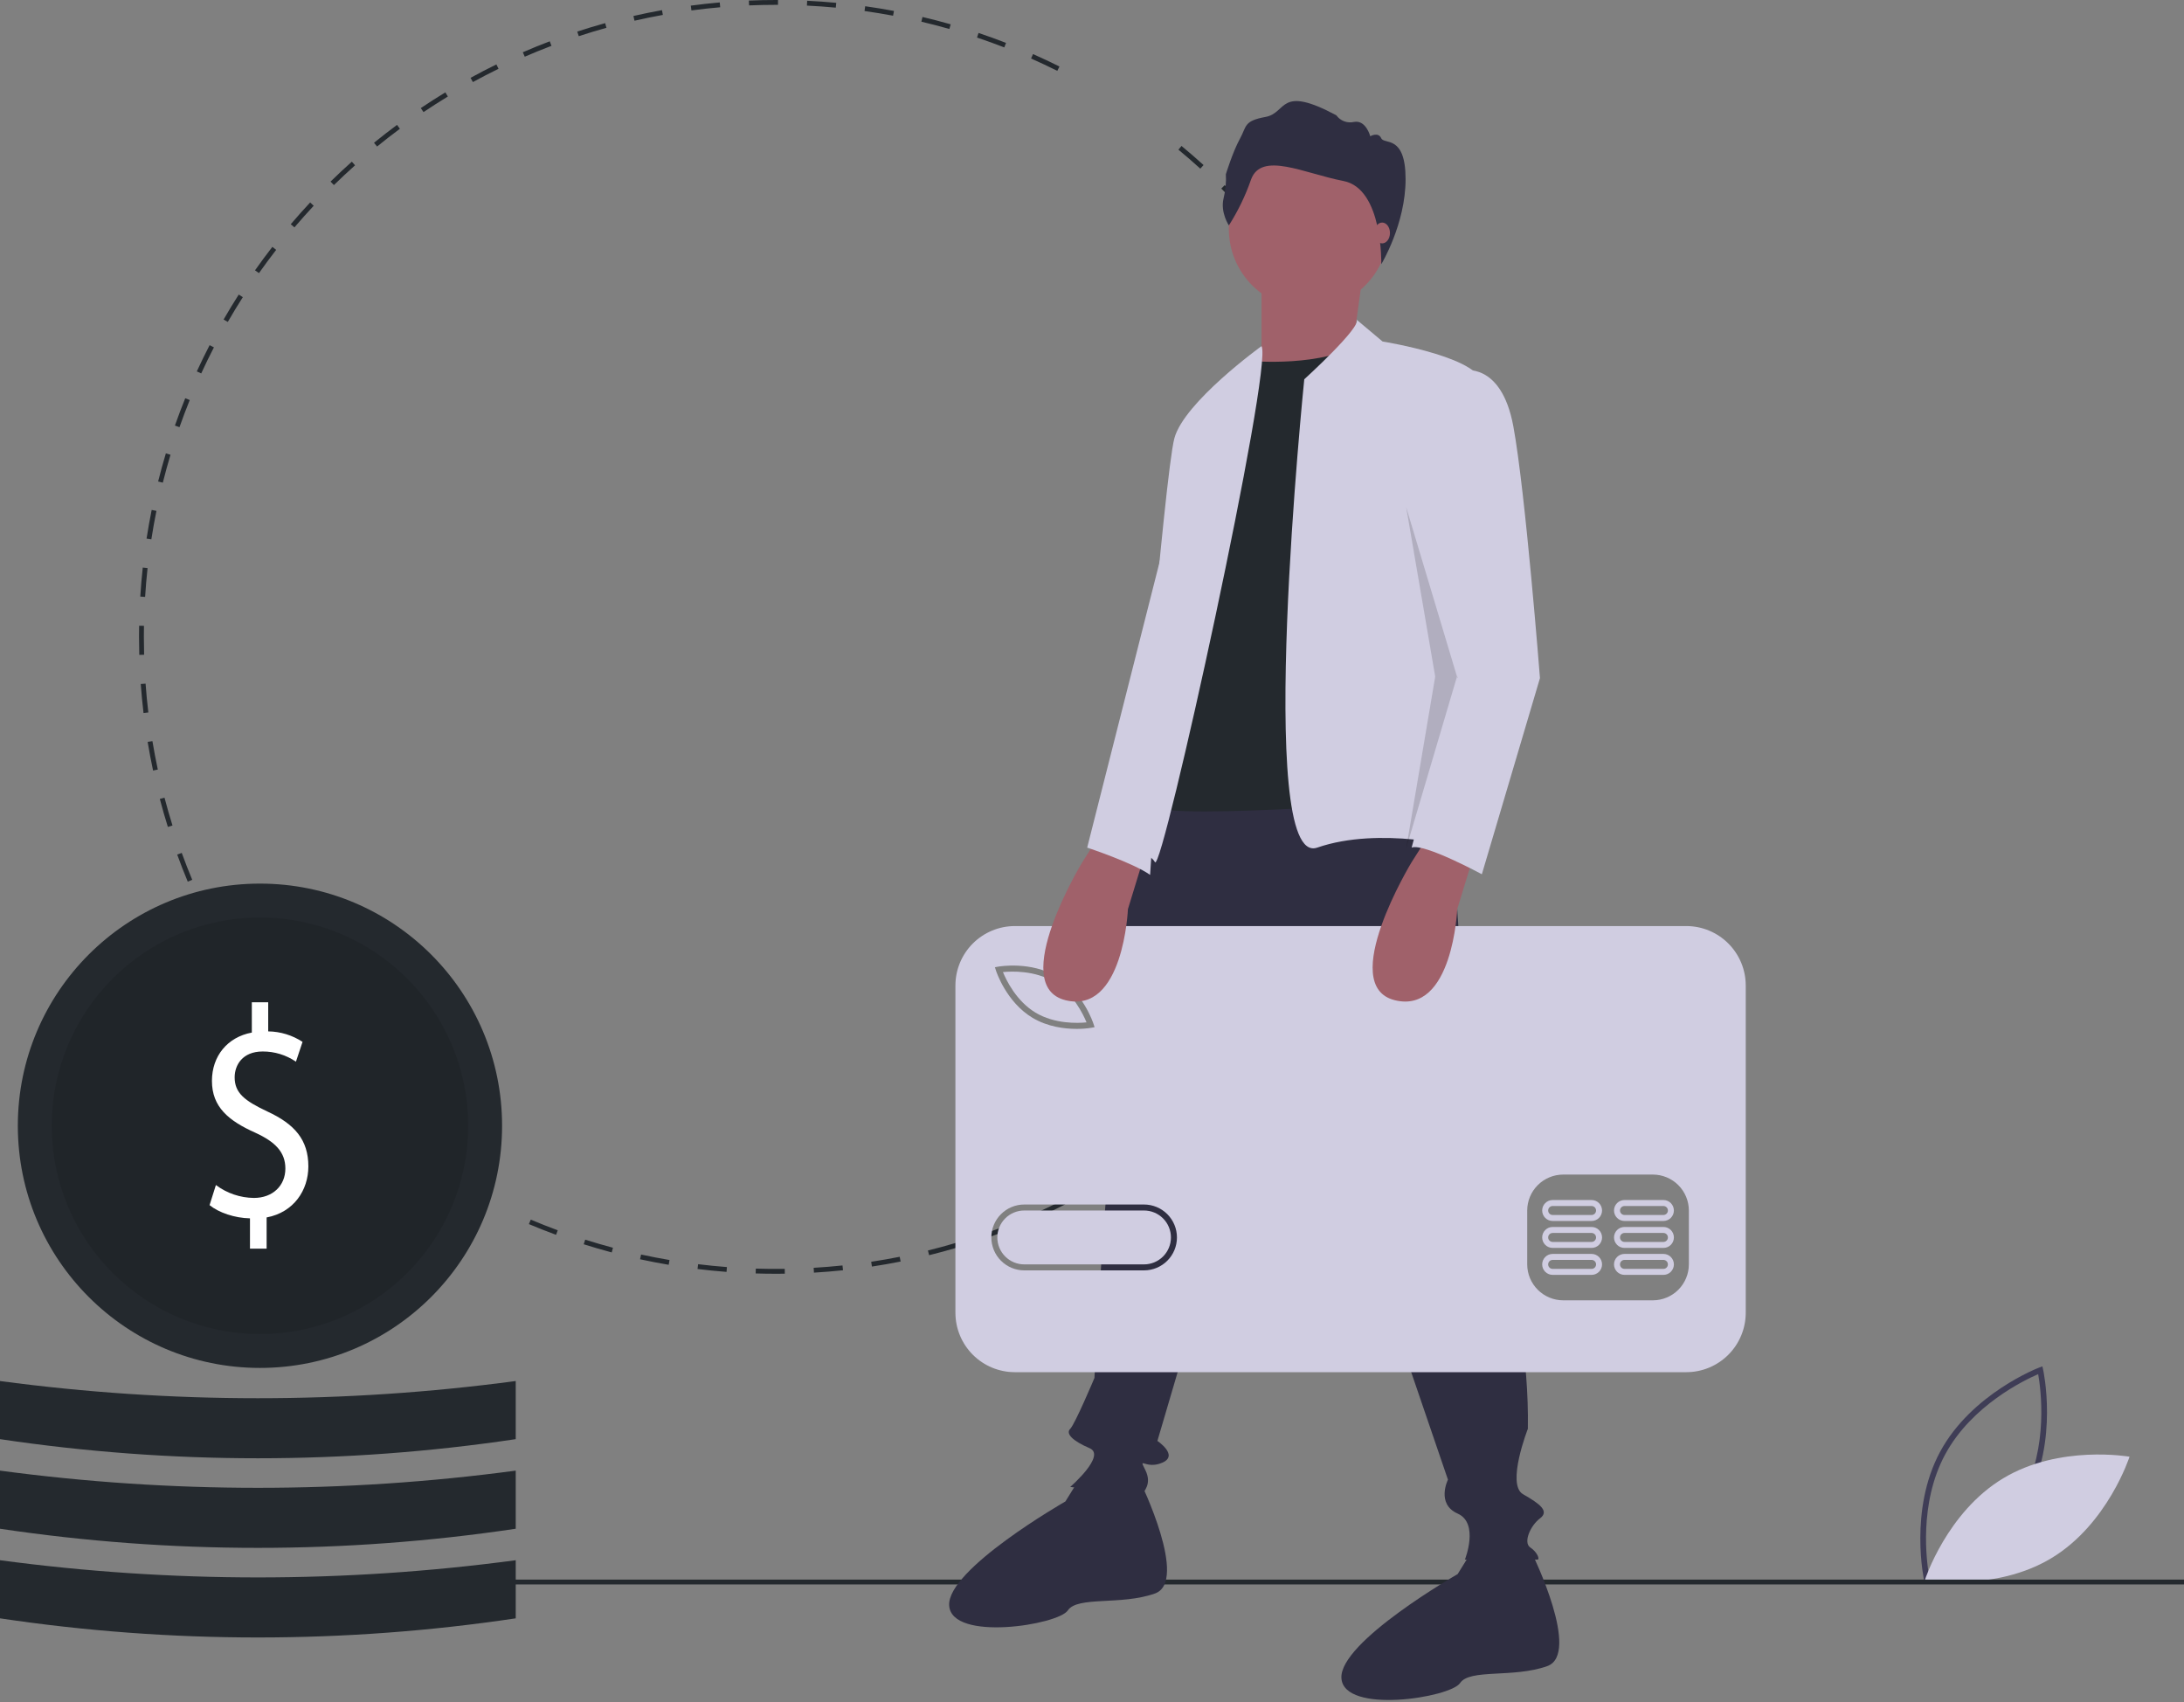 <svg width="902" height="703" viewBox="0 0 902 703" fill="none" xmlns="http://www.w3.org/2000/svg">
<rect x="0" y="0" width="902" height="703" fill="#808080" stroke="none"/>
<g clip-path="url(#clip0)">
<path d="M794.712 652.863C794.646 652.573 788.289 623.584 801.272 599.507C814.255 575.43 841.969 564.812 842.247 564.707L843.514 564.232L843.813 565.552C843.879 565.842 850.236 594.831 837.253 618.908C824.27 642.985 796.556 653.603 796.278 653.708L795.011 654.183L794.712 652.863ZM841.777 567.454C836.225 569.842 814.316 580.293 803.351 600.627C792.385 620.964 795.693 645.014 796.748 650.961C802.297 648.579 824.198 638.144 835.174 617.788C846.14 597.452 842.832 573.404 841.777 567.454Z" fill="#3F3D56"/>
<path d="M827.331 610.463C804 624.5 795.014 652.381 795.014 652.381C795.014 652.381 823.856 657.504 847.187 643.467C870.519 629.43 879.504 601.549 879.504 601.549C879.504 601.549 850.662 596.426 827.331 610.463Z" fill="#D0CDE1"/>
<path d="M320.418 526C317.644 526 314.841 525.956 312.09 525.87L312.153 523.872C316.103 523.995 320.134 524.029 324.103 523.975L324.13 525.975C322.895 525.991 321.658 526 320.418 526ZM336.164 525.536L336.046 523.54C340.002 523.307 344.009 522.979 347.956 522.565L348.165 524.554C344.188 524.971 340.151 525.302 336.164 525.536V525.536ZM300.068 525.225C296.079 524.919 292.047 524.519 288.085 524.032L288.33 522.048C292.261 522.529 296.261 522.928 300.22 523.23L300.068 525.225ZM360.107 523.025L359.807 521.049C363.738 520.452 367.699 519.76 371.577 518.989L371.966 520.95C368.058 521.727 364.068 522.425 360.107 523.025V523.025ZM276.172 522.294C272.231 521.626 268.253 520.858 264.349 520.011L264.773 518.056C268.647 518.897 272.595 519.659 276.506 520.321L276.172 522.294ZM383.72 518.332L383.24 516.391C387.098 515.437 390.978 514.382 394.772 513.257L395.34 515.175C391.517 516.309 387.608 517.371 383.72 518.332ZM252.644 517.186C248.778 516.157 244.888 515.026 241.082 513.822L241.684 511.916C245.462 513.11 249.322 514.232 253.158 515.252L252.644 517.186ZM406.802 511.484L406.146 509.596C409.89 508.294 413.656 506.887 417.34 505.412L418.082 507.269C414.371 508.755 410.576 510.173 406.802 511.484ZM229.657 509.918C225.902 508.538 222.125 507.049 218.429 505.492L219.206 503.648C222.873 505.193 226.621 506.671 230.347 508.041L229.657 509.918ZM429.131 502.55L428.303 500.729C431.899 499.096 435.513 497.352 439.045 495.546L439.956 497.327C436.396 499.146 432.754 500.903 429.131 502.55ZM450.53 491.611L449.54 489.875C452.988 487.907 456.43 485.839 459.769 483.727L460.837 485.416C457.473 487.545 454.005 489.63 450.53 491.611V491.611ZM470.853 478.754L469.709 477.115C472.956 474.847 476.196 472.471 479.339 470.055L480.558 471.641C477.391 474.075 474.126 476.469 470.853 478.754V478.754ZM166.027 475.938C162.799 473.593 159.575 471.137 156.442 468.636L157.69 467.073C160.799 469.555 163.999 471.992 167.202 474.318L166.027 475.938ZM489.93 464.092L488.641 462.562C491.668 460.009 494.679 457.348 497.594 454.652L498.952 456.121C496.015 458.837 492.98 461.519 489.93 464.092V464.092ZM147.202 460.906C144.196 458.273 141.209 455.535 138.325 452.767L139.71 451.323C142.572 454.071 145.536 456.789 148.52 459.402L147.202 460.906ZM507.603 447.745L506.179 446.341C508.969 443.514 511.729 440.588 514.38 437.646L515.867 438.983C513.195 441.949 510.415 444.896 507.603 447.745V447.745ZM129.83 444.233C127.072 441.333 124.348 438.335 121.733 435.323L123.244 434.013C125.838 437.002 128.542 439.977 131.279 442.854L129.83 444.233ZM523.723 429.854L522.178 428.584C524.699 425.517 527.18 422.352 529.556 419.175L531.158 420.372C528.764 423.573 526.263 426.764 523.723 429.854ZM114.052 426.057C111.575 422.927 109.136 419.695 106.803 416.452L108.426 415.284C110.742 418.502 113.162 421.709 115.621 424.816L114.052 426.057ZM538.152 410.56L536.498 409.437C538.728 406.152 540.913 402.772 542.99 399.389L544.695 400.436C542.6 403.845 540.399 407.251 538.152 410.56ZM100.001 406.53C97.822 403.189 95.689 399.752 93.661 396.311L95.384 395.295C97.397 398.71 99.513 402.122 101.676 405.437L100.001 406.53ZM550.767 390.02L549.017 389.053C550.937 385.578 552.802 382.01 554.563 378.446L556.356 379.333C554.583 382.923 552.702 386.519 550.767 390.02H550.767ZM561.448 368.398L559.616 367.596C561.21 363.956 562.74 360.229 564.165 356.518L566.032 357.234C564.596 360.975 563.053 364.73 561.448 368.398H561.448ZM77.545 364.083C76.012 360.403 74.544 356.639 73.182 352.893L75.061 352.209C76.413 355.927 77.87 359.662 79.391 363.313L77.545 364.083ZM570.096 345.867L568.198 345.238C569.446 341.478 570.624 337.634 571.698 333.812L573.624 334.354C572.541 338.204 571.353 342.078 570.096 345.867V345.867ZM69.329 341.484C68.139 337.673 67.021 333.779 66.006 329.91L67.941 329.402C68.948 333.242 70.058 337.106 71.238 340.889L69.329 341.484ZM576.615 322.689L574.667 322.236C575.562 318.382 576.38 314.445 577.1 310.538L579.067 310.899C578.342 314.838 577.517 318.804 576.615 322.689ZM63.221 318.195C62.387 314.289 61.632 310.31 60.978 306.365L62.95 306.037C63.6 309.952 64.349 313.901 65.177 317.777L63.221 318.195ZM580.973 299.012L578.991 298.74C579.529 294.823 579.983 290.829 580.341 286.868L582.333 287.048C581.972 291.04 581.514 295.064 580.973 299.012ZM59.279 294.445C58.808 290.486 58.42 286.454 58.128 282.461L60.123 282.314C60.413 286.278 60.797 290.279 61.266 294.209L59.279 294.445ZM583.148 275.036L581.15 274.946C581.328 270.983 581.418 266.964 581.418 263H583.418C583.418 266.994 583.328 271.044 583.148 275.036ZM57.522 270.435C57.454 267.982 57.419 265.48 57.419 263C57.419 261.461 57.432 259.925 57.458 258.392L59.458 258.427C59.432 259.948 59.419 261.473 59.419 263C59.419 265.462 59.454 267.945 59.521 270.38L57.522 270.435ZM59.933 246.487L57.937 246.362C58.186 242.366 58.531 238.33 58.96 234.365L60.948 234.581C60.522 238.515 60.181 242.521 59.933 246.487H59.933ZM580.127 234.285C579.728 230.342 579.178 228.42 578.598 224.494L580.577 224.202C581.161 228.158 581.662 231.177 582.065 235.15L580.127 234.285ZM62.505 222.734L60.529 222.428C61.142 218.472 61.853 214.484 62.645 210.574L64.605 210.971C63.82 214.851 63.113 218.808 62.505 222.734H62.505ZM576.58 212.718C575.817 208.817 574.957 204.89 574.021 201.046L575.964 200.573C576.907 204.446 577.774 208.404 578.542 212.334L576.58 212.718ZM67.243 199.317L65.303 198.831C66.274 194.957 67.35 191.051 68.5 187.221L70.415 187.796C69.274 191.597 68.207 195.473 67.243 199.317ZM570.927 189.503C569.812 185.695 568.593 181.865 567.305 178.117L569.196 177.466C570.495 181.243 571.723 185.104 572.847 188.941L570.927 189.503ZM74.127 176.403L72.241 175.74C73.57 171.959 75.005 168.161 76.506 164.449L78.36 165.199C76.871 168.882 75.446 172.652 74.127 176.403V176.403ZM563.161 166.909C561.702 163.228 560.139 159.534 558.516 155.929L560.34 155.108C561.976 158.741 563.55 162.463 565.02 166.171L563.161 166.909ZM83.104 154.206L81.287 153.371C82.957 149.733 84.735 146.085 86.571 142.529L88.348 143.446C86.526 146.976 84.762 150.596 83.104 154.206ZM553.373 145.17C551.583 141.64 549.686 138.102 547.736 134.656L549.476 133.67C551.442 137.143 553.352 140.708 555.156 144.266L553.373 145.17ZM94.081 132.941L92.348 131.943C94.343 128.479 96.447 125.011 98.602 121.637L100.287 122.713C98.149 126.062 96.061 129.503 94.081 132.941ZM541.623 124.406C539.509 121.042 537.296 117.69 535.045 114.444L536.688 113.304C538.957 116.575 541.187 119.952 543.316 123.342L541.623 124.406ZM106.954 112.782L105.319 111.63C107.625 108.36 110.036 105.101 112.486 101.942L114.066 103.168C111.635 106.303 109.242 109.537 106.954 112.782ZM528.018 104.79C525.608 101.633 523.098 98.495 520.556 95.463L522.089 94.178C524.65 97.234 527.179 100.396 529.608 103.576L528.018 104.79ZM121.607 93.891L120.085 92.594C122.672 89.555 125.369 86.53 128.1 83.603L129.562 84.968C126.852 87.873 124.176 90.875 121.607 93.891ZM512.677 86.483C509.991 83.559 507.204 80.66 504.395 77.869L505.805 76.45C508.635 79.263 511.443 82.183 514.15 85.129L512.677 86.483ZM137.912 76.419L136.514 74.989C139.374 72.191 142.333 69.425 145.309 66.768L146.641 68.26C143.688 70.897 140.751 73.642 137.912 76.419V76.419ZM495.73 69.639C492.786 66.969 489.746 64.335 486.695 61.811L487.97 60.27C491.043 62.813 494.107 65.467 497.074 68.158L495.73 69.639ZM155.73 60.507L154.468 58.956C157.561 56.438 160.758 53.953 163.97 51.572L165.161 53.179C161.973 55.542 158.8 58.007 155.73 60.507H155.73ZM174.913 46.29L173.796 44.631C177.107 42.403 180.515 40.222 183.927 38.147L184.966 39.855C181.581 41.915 178.198 44.08 174.913 46.29H174.913ZM195.3 33.889L194.34 32.134C197.843 30.217 201.434 28.358 205.014 26.606L205.893 28.403C202.34 30.141 198.776 31.986 195.3 33.889ZM436.67 29.255C433.112 27.482 429.466 25.769 425.835 24.164L426.644 22.335C430.303 23.952 433.977 25.678 437.563 27.465L436.67 29.255ZM216.722 23.411L215.927 21.576C219.587 19.989 223.332 18.468 227.055 17.053L227.765 18.923C224.07 20.327 220.355 21.836 216.722 23.411ZM414.774 19.576C411.071 18.14 407.281 16.77 403.508 15.504L404.145 13.608C407.946 14.884 411.765 16.264 415.497 17.712L414.774 19.576ZM239.031 14.94L238.408 13.039C242.209 11.793 246.087 10.62 249.933 9.553L250.468 11.479C246.65 12.539 242.802 13.703 239.031 14.94H239.031ZM392.094 11.966C388.28 10.878 384.389 9.866 380.531 8.956L380.99 7.01C384.879 7.926 388.798 8.947 392.643 10.042L392.094 11.966ZM262.053 8.55L261.607 6.601C265.504 5.71 269.473 4.899 273.404 4.19L273.76 6.158C269.858 6.862 265.919 7.667 262.053 8.55ZM368.84 6.483C364.946 5.752 360.979 5.102 357.049 4.55L357.327 2.57C361.287 3.126 365.285 3.781 369.21 4.518L368.84 6.483ZM285.565 4.307L285.3 2.325C289.259 1.796 293.286 1.352 297.267 1.005L297.441 2.998C293.49 3.342 289.495 3.783 285.565 4.307ZM345.181 3.16C341.242 2.789 337.232 2.502 333.262 2.311L333.36 0.313C337.359 0.506 341.399 0.794 345.369 1.169L345.181 3.16ZM309.367 2.23L309.283 0.232C312.958 0.079 316.705 0.001 320.418 6.10352e-05L321.324 0.002L321.318 2.002L320.418 2C316.733 2.001 313.014 2.079 309.367 2.23V2.23Z" fill="#24292E"/>
<path d="M902 652.292H169V654.292H902V652.292Z" fill="#24292E"/>
<path d="M598.011 316.025L608.011 471.025C608.011 471.025 632.011 532.025 631.011 590.025C631.011 590.025 622.011 613.025 629.011 617.025C636.011 621.025 640.011 624.025 636.011 627.025C632.011 630.025 629.011 637.025 632.011 639.025C635.011 641.025 636.011 644.025 635.011 644.025H605.011C605.011 644.025 611.011 629.025 602.011 625.025C593.011 621.025 598.011 611.025 598.011 611.025L531.011 415.025L478.011 595.025C478.011 595.025 487.011 601.025 480.011 604.025C473.011 607.025 470.011 601.025 473.011 607.025C476.011 613.025 472.011 616.025 472.011 617.025C472.011 618.025 442.011 614.025 442.011 614.025C442.011 614.025 457.011 601.025 450.011 598.025C443.011 595.025 440.011 592.025 442.011 590.025C444.011 588.025 452.011 569.025 452.011 569.025C452.011 569.025 456.011 497.025 457.011 494.025C458.011 491.025 457.011 477.025 457.011 470.025C457.011 463.025 456.011 435.025 459.011 428.025C462.011 421.025 465.011 335.025 481.011 325.025C497.011 315.025 598.011 316.025 598.011 316.025Z" fill="#2F2E41"/>
<path d="M471.011 612.025C471.011 612.025 491.011 653.025 477.011 658.025C463.011 663.025 445.011 659.025 441.011 665.025C437.011 671.025 393.011 678.025 392.011 663.025C391.011 648.025 440.011 620.025 440.011 620.025L446.394 609.747L471.011 612.025Z" fill="#2F2E41"/>
<path d="M633.011 642.025C633.011 642.025 653.011 683.025 639.011 688.025C625.011 693.025 607.011 689.025 603.011 695.025C599.011 701.025 555.011 708.025 554.011 693.025C553.011 678.025 602.011 650.025 602.011 650.025L608.394 639.747L633.011 642.025Z" fill="#2F2E41"/>
<path d="M540.511 127.525C558.736 127.525 573.511 112.751 573.511 94.525C573.511 76.3 558.736 61.525 540.511 61.525C522.285 61.525 507.51 76.3 507.51 94.525C507.51 112.751 522.285 127.525 540.511 127.525Z" fill="#A0616A"/>
<path d="M563.011 112.025L559.011 141.025L529.011 164.025L521.011 153.025V115.025L563.011 112.025Z" fill="#A0616A"/>
<path d="M516.01 149.025C516.01 149.025 547.01 152.025 563.01 141.025L595.01 330.025C595.01 330.025 482.01 339.025 477.01 333.025V274.025L497.01 178.025L516.01 149.025Z" fill="#24292E"/>
<path d="M560.257 131.989L571.011 141.025C571.011 141.025 615.011 148.025 612.011 160.025L600.011 302.025L604.011 350.025C604.011 350.025 570.011 341.025 544.011 350.025C518.011 359.025 538.667 156.622 538.667 156.622C538.667 156.622 562.503 134.953 560.257 131.989Z" fill="#D0CDE1"/>
<path d="M521.01 142.935C521.01 142.935 489.01 166.025 485.01 181.025C481.01 196.025 468.01 354.025 468.01 354.025C468.01 354.025 474.01 351.025 477.01 356.025C480.01 361.025 526.01 150.844 521.01 142.935Z" fill="#D0CDE1"/>
<path d="M507.526 93.087C507.526 93.087 503.954 87.729 505.328 81.958C506.149 78.681 506.473 75.3 506.29 71.927C506.29 71.927 509.175 62.584 512.061 57.363C514.946 52.142 513.572 49.943 522.641 48.294C531.709 46.645 527.999 34.829 551.907 47.607C552.714 48.733 553.836 49.596 555.132 50.085C556.428 50.574 557.84 50.668 559.19 50.355C564.136 49.394 565.922 56.264 565.922 56.264C565.922 56.264 569.22 54.34 570.457 57.088C571.693 59.836 580.511 55.439 580.511 73.988C580.511 92.537 570.477 109.107 570.477 109.107C570.477 109.107 571.212 77.904 554.861 74.744C538.511 71.584 520.923 62.378 516.664 74.195C514.364 80.827 511.298 87.167 507.526 93.087V93.087Z" fill="#2F2E41"/>
<path d="M570.835 100.506C572.616 100.506 574.06 98.581 574.06 96.206C574.06 93.831 572.616 91.906 570.835 91.906C569.054 91.906 567.61 93.831 567.61 96.206C567.61 98.581 569.054 100.506 570.835 100.506Z" fill="#A0616A"/>
<path d="M435.301 405.45C427.388 400.691 417.847 401.055 414.22 401.418C415.601 404.79 419.745 413.392 427.658 418.153C435.59 422.923 445.119 422.549 448.74 422.188C447.36 418.817 443.215 410.212 435.301 405.45Z" fill="#D0CDE1"/>
<path d="M472.484 499.874H423.028C420.077 499.874 417.246 501.046 415.16 503.133C413.073 505.22 411.9 508.05 411.9 511.001C411.9 513.952 413.073 516.783 415.16 518.87C417.246 520.956 420.077 522.129 423.028 522.129H472.484C475.433 522.126 478.261 520.952 480.345 518.866C482.43 516.779 483.601 513.95 483.601 511.001C483.601 508.052 482.43 505.223 480.345 503.136C478.261 501.05 475.433 499.876 472.484 499.874Z" fill="#D0CDE1"/>
<path d="M696.438 382.416H419.153C415.928 382.416 412.734 383.051 409.754 384.285C406.774 385.52 404.066 387.329 401.785 389.61C399.504 391.891 397.695 394.598 396.461 397.578C395.226 400.559 394.591 403.753 394.591 406.978V542.077C394.591 548.591 397.179 554.838 401.785 559.445C406.391 564.051 412.639 566.639 419.153 566.639H696.438C699.663 566.639 702.857 566.004 705.837 564.769C708.817 563.535 711.525 561.726 713.806 559.445C716.087 557.164 717.896 554.456 719.13 551.476C720.365 548.496 721 545.302 721 542.077V406.978C721 403.753 720.365 400.559 719.13 397.578C717.896 394.598 716.087 391.891 713.806 389.61C711.525 387.329 708.817 385.52 705.837 384.285C702.857 383.051 699.663 382.416 696.438 382.416ZM412.293 399.171C412.84 399.072 425.824 396.862 436.576 403.332C447.327 409.8 451.457 422.308 451.628 422.836L452.062 424.185L450.667 424.433C448.677 424.743 446.664 424.891 444.65 424.875C439.767 424.875 432.692 424.067 426.383 420.271C415.632 413.804 411.503 401.296 411.332 400.767L410.898 399.419L412.293 399.171ZM472.484 524.602H423.028C419.421 524.602 415.962 523.169 413.411 520.618C410.861 518.067 409.428 514.608 409.428 511.001C409.428 507.394 410.861 503.935 413.411 501.384C415.962 498.834 419.421 497.401 423.028 497.401H472.484C476.091 497.401 479.55 498.834 482.101 501.384C484.651 503.935 486.084 507.394 486.084 511.001C486.084 514.608 484.651 518.067 482.101 520.618C479.55 523.169 476.091 524.602 472.484 524.602V524.602ZM697.508 522.129C697.497 526.06 695.93 529.827 693.15 532.607C690.37 535.387 686.603 536.954 682.672 536.965H645.58C641.648 536.954 637.881 535.387 635.101 532.607C632.321 529.827 630.754 526.06 630.743 522.129V499.874C630.754 495.942 632.321 492.175 635.101 489.395C637.881 486.615 641.648 485.048 645.58 485.037H682.672C686.603 485.048 690.37 486.615 693.15 489.395C695.93 492.175 697.497 495.942 697.509 499.874L697.508 522.129Z" fill="#D0CDE1"/>
<path d="M657.325 517.801H641.252C640.105 517.801 639.004 518.257 638.192 519.069C637.381 519.88 636.925 520.981 636.925 522.129C636.925 523.276 637.381 524.377 638.192 525.189C639.004 526 640.105 526.456 641.252 526.456H657.325C658.473 526.456 659.574 526 660.385 525.189C661.197 524.377 661.653 523.276 661.653 522.129C661.653 520.981 661.197 519.88 660.385 519.069C659.574 518.257 658.473 517.801 657.325 517.801V517.801ZM657.325 523.983H641.252C641.008 523.984 640.767 523.936 640.541 523.843C640.316 523.75 640.111 523.614 639.938 523.442C639.765 523.269 639.628 523.065 639.535 522.839C639.441 522.614 639.393 522.373 639.393 522.129C639.393 521.885 639.441 521.643 639.535 521.418C639.628 521.193 639.765 520.988 639.938 520.816C640.111 520.644 640.316 520.507 640.541 520.414C640.767 520.321 641.008 520.274 641.252 520.274H657.325C657.569 520.274 657.811 520.321 658.036 520.414C658.262 520.507 658.467 520.644 658.64 520.816C658.812 520.988 658.949 521.193 659.043 521.418C659.136 521.643 659.184 521.885 659.184 522.129C659.184 522.373 659.136 522.614 659.043 522.839C658.949 523.065 658.812 523.269 658.64 523.442C658.467 523.614 658.262 523.75 658.036 523.843C657.811 523.936 657.569 523.984 657.325 523.983V523.983Z" fill="#D0CDE1"/>
<path d="M686.999 517.801H670.926C670.357 517.8 669.794 517.912 669.268 518.129C668.742 518.346 668.264 518.664 667.862 519.066C667.459 519.468 667.14 519.946 666.922 520.471C666.704 520.997 666.592 521.56 666.592 522.129C666.592 522.698 666.704 523.261 666.922 523.786C667.14 524.312 667.459 524.789 667.862 525.191C668.264 525.593 668.742 525.911 669.268 526.129C669.794 526.346 670.357 526.457 670.926 526.456H686.999C688.147 526.456 689.247 526 690.059 525.189C690.87 524.377 691.326 523.276 691.326 522.129C691.326 520.981 690.87 519.88 690.059 519.069C689.247 518.257 688.147 517.801 686.999 517.801ZM686.999 523.983H670.926C670.682 523.984 670.44 523.936 670.215 523.843C669.989 523.75 669.784 523.614 669.612 523.442C669.439 523.269 669.302 523.065 669.208 522.839C669.115 522.614 669.067 522.373 669.067 522.129C669.067 521.885 669.115 521.643 669.208 521.418C669.302 521.193 669.439 520.988 669.612 520.816C669.784 520.644 669.989 520.507 670.215 520.414C670.44 520.321 670.682 520.274 670.926 520.274H686.999C687.49 520.275 687.961 520.471 688.308 520.819C688.654 521.167 688.849 521.638 688.849 522.129C688.849 522.62 688.654 523.091 688.308 523.439C687.961 523.786 687.49 523.982 686.999 523.983V523.983Z" fill="#D0CDE1"/>
<path d="M657.325 506.674H641.252C640.105 506.674 639.004 507.13 638.192 507.941C637.381 508.753 636.925 509.853 636.925 511.001C636.925 512.149 637.381 513.249 638.192 514.061C639.004 514.873 640.105 515.328 641.252 515.328H657.325C657.894 515.329 658.458 515.218 658.983 515.001C659.509 514.784 659.987 514.465 660.39 514.063C660.792 513.661 661.111 513.184 661.329 512.659C661.547 512.133 661.659 511.57 661.659 511.001C661.659 510.432 661.547 509.869 661.329 509.344C661.111 508.818 660.792 508.341 660.39 507.939C659.987 507.537 659.509 507.218 658.983 507.001C658.458 506.784 657.894 506.673 657.325 506.674V506.674ZM657.325 512.856H641.252C640.76 512.856 640.289 512.66 639.941 512.312C639.593 511.965 639.398 511.493 639.398 511.001C639.398 510.509 639.593 510.037 639.941 509.69C640.289 509.342 640.76 509.146 641.252 509.146H657.325C657.817 509.146 658.289 509.342 658.637 509.69C658.985 510.037 659.18 510.509 659.18 511.001C659.18 511.493 658.985 511.965 658.637 512.312C658.289 512.66 657.817 512.856 657.325 512.856V512.856Z" fill="#D0CDE1"/>
<path d="M686.999 506.674H670.926C670.357 506.673 669.794 506.784 669.268 507.001C668.742 507.218 668.264 507.537 667.862 507.939C667.459 508.341 667.14 508.818 666.922 509.344C666.704 509.869 666.592 510.432 666.592 511.001C666.592 511.57 666.704 512.133 666.922 512.659C667.14 513.184 667.459 513.661 667.862 514.063C668.264 514.465 668.742 514.784 669.268 515.001C669.794 515.218 670.357 515.329 670.926 515.328H686.999C688.147 515.328 689.247 514.873 690.059 514.061C690.87 513.249 691.326 512.149 691.326 511.001C691.326 509.853 690.87 508.753 690.059 507.941C689.247 507.13 688.147 506.674 686.999 506.674ZM686.999 512.856H670.926C670.434 512.856 669.962 512.66 669.614 512.312C669.267 511.965 669.071 511.493 669.071 511.001C669.071 510.509 669.267 510.037 669.614 509.69C669.962 509.342 670.434 509.146 670.926 509.146H686.999C687.491 509.146 687.963 509.342 688.31 509.69C688.658 510.037 688.854 510.509 688.854 511.001C688.854 511.493 688.658 511.965 688.31 512.312C687.963 512.66 687.491 512.856 686.999 512.856Z" fill="#D0CDE1"/>
<path d="M657.325 495.546H641.252C640.105 495.546 639.004 496.002 638.192 496.814C637.381 497.625 636.925 498.726 636.925 499.874C636.925 501.021 637.381 502.122 638.192 502.933C639.004 503.745 640.105 504.201 641.252 504.201H657.325C658.473 504.201 659.574 503.745 660.385 502.933C661.197 502.122 661.653 501.021 661.653 499.874C661.653 498.726 661.197 497.625 660.385 496.814C659.574 496.002 658.473 495.546 657.325 495.546V495.546ZM657.325 501.728H641.252C640.76 501.728 640.289 501.533 639.941 501.185C639.593 500.837 639.398 500.365 639.398 499.874C639.398 499.382 639.593 498.91 639.941 498.562C640.289 498.214 640.76 498.019 641.252 498.019H657.325C657.817 498.019 658.289 498.214 658.637 498.562C658.985 498.91 659.18 499.382 659.18 499.874C659.18 500.365 658.985 500.837 658.637 501.185C658.289 501.533 657.817 501.728 657.325 501.728V501.728Z" fill="#D0CDE1"/>
<path d="M686.999 495.546H670.926C670.357 495.545 669.794 495.657 669.268 495.874C668.742 496.091 668.264 496.409 667.862 496.811C667.459 497.213 667.14 497.691 666.922 498.216C666.704 498.741 666.592 499.305 666.592 499.874C666.592 500.442 666.704 501.006 666.922 501.531C667.14 502.057 667.459 502.534 667.862 502.936C668.264 503.338 668.742 503.656 669.268 503.873C669.794 504.091 670.357 504.202 670.926 504.201H686.999C688.146 504.199 689.245 503.743 690.055 502.931C690.865 502.12 691.32 501.02 691.32 499.874C691.32 498.727 690.865 497.627 690.055 496.816C689.245 496.005 688.146 495.548 686.999 495.546V495.546ZM686.999 501.728H670.926C670.434 501.728 669.962 501.533 669.614 501.185C669.267 500.837 669.071 500.365 669.071 499.874C669.071 499.382 669.267 498.91 669.614 498.562C669.962 498.214 670.434 498.019 670.926 498.019H686.999C687.491 498.019 687.963 498.214 688.31 498.562C688.658 498.91 688.854 499.382 688.854 499.874C688.854 500.365 688.658 500.837 688.31 501.185C687.963 501.533 687.491 501.728 686.999 501.728Z" fill="#D0CDE1"/>
<path d="M609.011 352.025L601.842 375.417C601.842 375.417 600.011 419.025 576.011 413.025C552.011 407.025 583.011 356.025 583.011 356.025L590.011 345.025L609.011 352.025Z" fill="#A0616A"/>
<path d="M473.011 352.025L465.842 375.417C465.842 375.417 464.011 419.025 440.011 413.025C416.011 407.025 447.011 356.025 447.011 356.025L454.011 345.025L473.011 352.025Z" fill="#A0616A"/>
<path d="M604.01 153.025C604.01 153.025 620.01 149.025 625.01 176.025C630.01 203.025 636.01 280.025 636.01 280.025L612.01 361.025C612.01 361.025 588.01 348.025 583.01 350.025L601.897 279.704L586.01 208.025C586.01 208.025 600.01 153.025 604.01 153.025Z" fill="#D0CDE1"/>
<path opacity="0.15" d="M580.747 209.393L601.747 279.393L580.747 350.393L592.747 279.393L580.747 209.393Z" fill="black"/>
<path d="M485.01 208.025L449.01 350.025C449.01 350.025 468 356.292 475 361.292L485.01 208.025Z" fill="#D0CDE1"/>
<path d="M107.362 564.884C162.591 564.884 207.362 520.113 207.362 464.884C207.362 409.656 162.591 364.884 107.362 364.884C52.134 364.884 7.362 409.656 7.362 464.884C7.362 520.113 52.134 564.884 107.362 564.884Z" fill="#24292E"/>
<path opacity="0.1" d="M107.362 550.884C154.859 550.884 193.362 512.381 193.362 464.884C193.362 417.388 154.859 378.884 107.362 378.884C59.866 378.884 21.362 417.388 21.362 464.884C21.362 512.381 59.866 550.884 107.362 550.884Z" fill="black"/>
<path d="M103.241 515.632V503.115C96.914 502.992 90.368 500.76 86.55 497.662L89.168 489.359C93.706 492.759 99.208 494.626 104.878 494.687C112.623 494.687 117.86 489.606 117.86 482.543C117.86 475.726 113.605 471.513 105.532 467.794C94.405 462.837 87.532 457.136 87.532 446.355C87.532 436.068 93.969 428.26 104.005 426.401V413.884H110.769V425.906C115.812 425.975 120.732 427.479 124.951 430.243L122.223 438.423C118.177 435.653 113.382 434.183 108.478 434.209C100.078 434.209 96.914 439.91 96.914 444.867C96.914 451.312 100.95 454.534 110.442 458.996C121.678 464.201 127.351 470.645 127.351 481.675C127.351 491.465 121.351 500.637 110.114 502.743V515.632H103.241Z" fill="white"/>
<path d="M213 668.292C142.39 678.823 70.61 678.823 0 668.292V644.292C70.684 653.759 142.316 653.759 213 644.292V668.292Z" fill="#24292E"/>
<path d="M213 631.292C142.39 641.823 70.61 641.823 0 631.292V607.292C70.684 616.759 142.316 616.759 213 607.292V631.292Z" fill="#24292E"/>
<path d="M213 594.292C142.39 604.823 70.61 604.823 0 594.292V570.292C70.684 579.759 142.316 579.759 213 570.292V594.292Z" fill="#24292E"/>
</g>
<defs>
<clipPath id="clip0">
<rect width="902" height="702.007" fill="white"/>
</clipPath>
</defs>
</svg>
